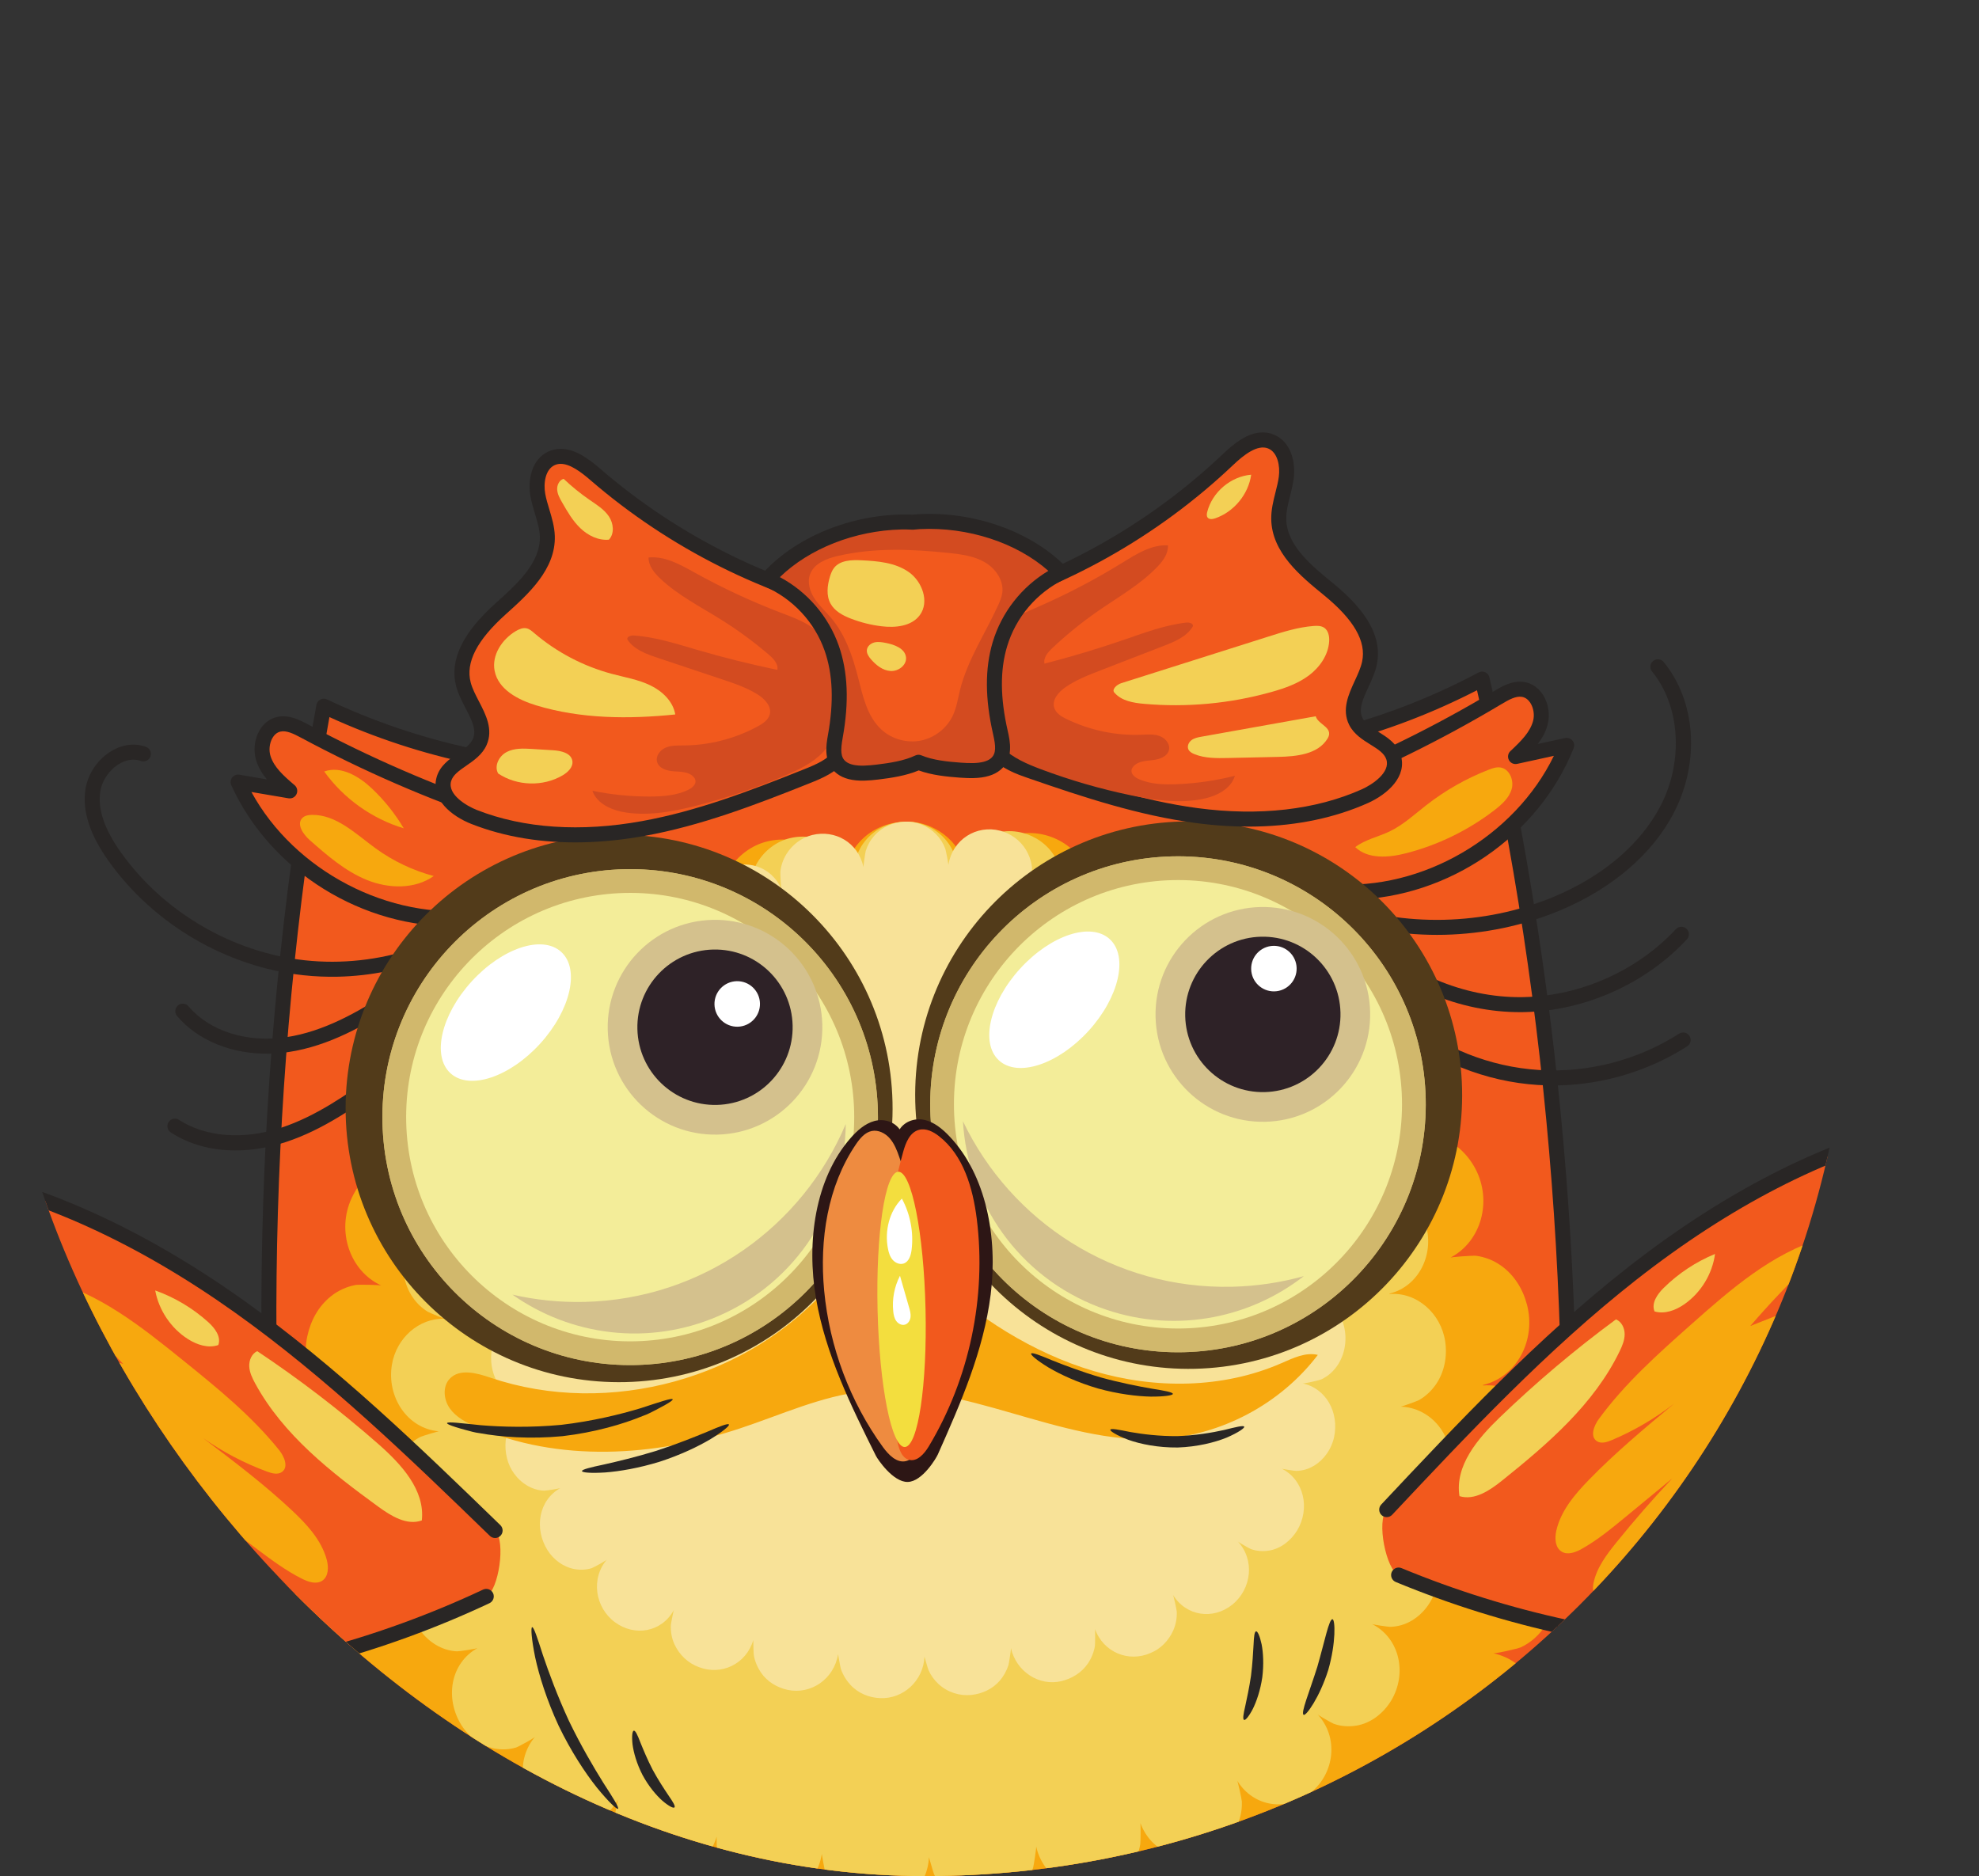 <svg width="77" height="73" viewBox="0 0 77 73" fill="none" xmlns="http://www.w3.org/2000/svg">
<rect x="0" y="0" width="77" height="73" fill="#333333" stroke="none"/>
<g clip-path="url(#clip0_5605_48586)">
<path d="M57.666 26.424C52.292 29.29 46.241 30.144 40.462 28.854C38.813 28.486 37.172 27.946 35.501 27.94C35.386 27.939 35.271 27.943 35.156 27.948C35.04 27.948 34.925 27.95 34.81 27.956C33.141 28.04 31.527 28.657 29.897 29.102C24.185 30.661 18.101 30.09 12.599 27.479C10.233 40.262 9.816 53.641 11.378 66.674C12.079 72.524 13.284 78.579 16.425 83.004C18.773 86.314 22.049 88.436 25.459 89.485C28.869 90.534 32.422 90.569 35.907 90.189C36.139 90.164 36.374 90.134 36.61 90.097C36.848 90.123 37.084 90.142 37.316 90.156C40.816 90.373 44.363 90.172 47.721 88.964C51.078 87.757 54.251 85.483 56.442 82.067C59.371 77.5 60.292 71.396 60.719 65.519C61.669 52.428 60.627 39.083 57.666 26.424Z" fill="#F2591D"/>
<path d="M36.604 89.805C36.617 89.805 36.63 89.805 36.642 89.807C36.876 89.832 37.107 89.851 37.336 89.865C38.433 89.933 39.442 89.954 40.422 89.931C43.119 89.868 45.474 89.462 47.623 88.689C50.129 87.788 53.65 85.88 56.197 81.91C59.236 77.173 60.055 70.651 60.429 65.498C61.361 52.65 60.337 39.297 57.468 26.857C53.994 28.646 50.16 29.636 46.355 29.725C44.355 29.772 42.351 29.575 40.4 29.14C39.997 29.049 39.594 28.949 39.192 28.849C37.982 28.548 36.731 28.236 35.501 28.232C35.391 28.231 35.281 28.235 35.171 28.24C35.032 28.241 34.935 28.242 34.826 28.248C33.597 28.31 32.362 28.679 31.167 29.037C30.77 29.156 30.373 29.274 29.975 29.384C28.047 29.91 26.054 30.2 24.053 30.247C20.248 30.336 16.372 29.526 12.818 27.902C10.534 40.463 10.136 53.849 11.668 66.639C12.283 71.769 13.407 78.246 16.663 82.835C19.393 86.682 23 88.423 25.545 89.206C27.728 89.877 30.1 90.173 32.796 90.11C33.776 90.087 34.784 90.018 35.877 89.899C36.103 89.874 36.334 89.845 36.566 89.808C36.578 89.806 36.591 89.805 36.604 89.805ZM40.436 90.515C40.436 90.515 40.436 90.515 40.436 90.515C39.439 90.539 38.413 90.517 37.3 90.448C37.075 90.434 36.847 90.415 36.618 90.391C36.39 90.426 36.163 90.455 35.94 90.48C34.83 90.6 33.806 90.671 32.81 90.694C30.05 90.758 27.617 90.455 25.374 89.764C21.6 88.603 18.423 86.324 16.188 83.173C12.855 78.476 11.712 71.907 11.089 66.708C9.535 53.735 9.957 40.151 12.313 27.425C12.329 27.336 12.386 27.259 12.467 27.218C12.548 27.177 12.643 27.175 12.724 27.215C16.289 28.906 20.202 29.753 24.04 29.663C25.993 29.617 27.938 29.334 29.821 28.82C30.215 28.712 30.607 28.595 31 28.477C32.228 28.11 33.498 27.73 34.797 27.664C34.917 27.658 35.037 27.656 35.157 27.656C35.249 27.651 35.382 27.647 35.502 27.648C36.804 27.653 38.089 27.973 39.333 28.282C39.731 28.381 40.129 28.48 40.527 28.569C42.432 28.994 44.388 29.187 46.341 29.141C50.179 29.051 54.048 28.022 57.529 26.166C57.609 26.123 57.704 26.12 57.787 26.157C57.87 26.195 57.93 26.269 57.95 26.357C60.899 38.958 61.957 52.508 61.01 65.54C60.632 70.762 59.798 77.378 56.688 82.225C54.602 85.477 51.536 87.902 47.82 89.239C45.612 90.033 43.196 90.451 40.436 90.515Z" fill="#292625"/>
<path d="M56.202 36.373C54.67 36.408 53.132 36.167 51.692 35.646C51.54 35.591 51.462 35.423 51.517 35.272C51.571 35.12 51.738 35.042 51.89 35.097C54.631 36.089 57.748 36.017 60.441 34.9C62.375 34.097 63.863 32.825 64.63 31.316C65.51 29.586 65.366 27.454 64.28 26.13C64.177 26.006 64.195 25.821 64.32 25.719C64.445 25.616 64.628 25.635 64.731 25.759C65.979 27.281 66.147 29.62 65.15 31.581C64.321 33.214 62.727 34.584 60.664 35.439C59.253 36.025 57.73 36.337 56.202 36.373Z" fill="#292625"/>
<path d="M13.163 38.004C12.71 38.014 12.256 37.996 11.806 37.947C8.809 37.622 5.975 35.961 4.226 33.503C3.493 32.474 3.198 31.562 3.324 30.717C3.413 30.115 3.801 29.542 4.336 29.222C4.771 28.963 5.247 28.904 5.678 29.059C5.83 29.114 5.908 29.281 5.854 29.433C5.8 29.585 5.632 29.664 5.481 29.609C5.217 29.515 4.917 29.555 4.636 29.724C4.253 29.953 3.965 30.376 3.901 30.803C3.799 31.491 4.061 32.264 4.702 33.164C6.356 35.488 9.035 37.059 11.868 37.366C14.703 37.672 17.655 36.714 19.768 34.799C19.887 34.691 20.071 34.7 20.18 34.819C20.288 34.938 20.279 35.123 20.16 35.232C18.261 36.952 15.722 37.944 13.163 38.004Z" fill="#292625"/>
<path d="M10.508 40.998C9.053 41.032 7.71 40.5 6.89 39.535C6.785 39.412 6.8 39.227 6.923 39.123C7.046 39.018 7.23 39.034 7.334 39.156C8.157 40.126 9.615 40.585 11.137 40.358C12.612 40.138 13.956 39.36 15.076 38.629C15.211 38.541 15.392 38.579 15.48 38.714C15.568 38.849 15.53 39.03 15.395 39.118C14.222 39.884 12.809 40.699 11.224 40.936C10.983 40.972 10.745 40.992 10.508 40.998Z" fill="#292625"/>
<path d="M9.289 44.763C8.305 44.786 7.39 44.549 6.646 44.063C6.511 43.974 6.473 43.794 6.562 43.658C6.65 43.523 6.831 43.486 6.965 43.574C7.995 44.246 9.481 44.361 10.943 43.88C12.303 43.433 13.504 42.581 14.665 41.757C14.796 41.664 14.978 41.696 15.071 41.827C15.165 41.959 15.133 42.141 15.002 42.234C13.806 43.083 12.569 43.96 11.125 44.436C10.503 44.64 9.883 44.749 9.289 44.763Z" fill="#292625"/>
<path d="M59.33 39.381C59.282 39.382 59.233 39.383 59.184 39.383C56.783 39.398 54.359 38.367 52.701 36.627C52.59 36.51 52.594 36.325 52.711 36.214C52.827 36.103 53.012 36.107 53.123 36.224C54.672 37.85 56.937 38.813 59.181 38.8C59.227 38.799 59.272 38.798 59.317 38.797C61.516 38.746 63.709 37.764 65.207 36.153C65.317 36.035 65.502 36.028 65.62 36.138C65.738 36.248 65.744 36.433 65.635 36.551C64.031 38.275 61.684 39.326 59.33 39.381Z" fill="#292625"/>
<path d="M60.658 42.233C60.386 42.239 60.114 42.234 59.842 42.217C57.812 42.089 55.834 41.3 54.273 39.995C54.149 39.892 54.132 39.708 54.235 39.584C54.339 39.46 54.523 39.444 54.646 39.547C56.113 40.773 57.972 41.514 59.879 41.634C61.786 41.753 63.723 41.252 65.332 40.22C65.468 40.134 65.648 40.172 65.735 40.308C65.822 40.444 65.782 40.625 65.647 40.712C64.164 41.663 62.418 42.191 60.658 42.233Z" fill="#292625"/>
<path d="M51.835 34.689C55.658 34.984 59.537 32.566 60.959 29.002C60.295 29.147 59.632 29.292 58.968 29.437C59.37 29.063 59.789 28.659 59.933 28.129C60.076 27.598 59.809 26.918 59.267 26.827C58.919 26.768 58.583 26.96 58.28 27.142C53.617 29.932 48.488 31.942 43.171 33.063L51.835 34.689Z" fill="#F2591D"/>
<path d="M52.686 35.004C52.395 35.011 52.103 35.003 51.812 34.981C51.651 34.969 51.531 34.828 51.543 34.667C51.555 34.507 51.694 34.386 51.856 34.399C55.336 34.665 58.934 32.55 60.459 29.41L59.03 29.723C58.9 29.75 58.77 29.69 58.709 29.573C58.648 29.457 58.672 29.314 58.769 29.224C59.197 28.824 59.533 28.484 59.65 28.053C59.712 27.823 59.67 27.548 59.544 27.35C59.484 27.258 59.38 27.142 59.218 27.115C58.984 27.076 58.722 27.217 58.429 27.392C53.716 30.213 48.603 32.217 43.23 33.348C43.072 33.382 42.918 33.281 42.885 33.123C42.852 32.965 42.953 32.81 43.11 32.777C48.419 31.658 53.472 29.678 58.129 26.891C58.433 26.71 58.847 26.462 59.315 26.539C59.606 26.588 59.861 26.764 60.035 27.035C60.25 27.37 60.318 27.818 60.213 28.206C60.138 28.485 59.999 28.731 59.833 28.949L60.896 28.717C61.001 28.694 61.111 28.731 61.181 28.814C61.251 28.896 61.269 29.01 61.229 29.111C59.858 32.546 56.356 34.918 52.686 35.004Z" fill="#292625"/>
<path d="M18.645 35.687C14.839 36.16 10.852 33.926 9.265 30.433C9.934 30.547 10.604 30.66 11.274 30.774C10.855 30.419 10.417 30.036 10.249 29.512C10.081 28.989 10.316 28.297 10.853 28.181C11.198 28.106 11.542 28.282 11.854 28.449C16.642 31.018 21.86 32.786 27.223 33.656L18.645 35.687Z" fill="#F2591D"/>
<path d="M17.808 36.041C14.137 36.127 10.529 33.921 8.999 30.553C8.954 30.455 8.967 30.34 9.033 30.254C9.099 30.169 9.207 30.127 9.313 30.144L10.386 30.327C10.21 30.116 10.06 29.878 9.971 29.602C9.849 29.22 9.896 28.769 10.095 28.424C10.255 28.145 10.502 27.958 10.791 27.895C11.253 27.796 11.679 28.024 11.991 28.191C16.774 30.757 21.914 32.499 27.27 33.368C27.429 33.394 27.537 33.544 27.511 33.703C27.485 33.862 27.335 33.973 27.176 33.945C21.757 33.065 16.555 31.302 11.716 28.706C11.415 28.545 11.147 28.415 10.914 28.466C10.754 28.501 10.655 28.621 10.6 28.716C10.483 28.92 10.454 29.197 10.527 29.423C10.664 29.849 11.016 30.173 11.462 30.551C11.563 30.637 11.594 30.778 11.538 30.898C11.483 31.017 11.357 31.084 11.225 31.062L9.782 30.817C11.452 33.881 15.144 35.828 18.609 35.397C18.771 35.376 18.915 35.491 18.934 35.651C18.954 35.811 18.841 35.957 18.681 35.977C18.391 36.013 18.099 36.034 17.808 36.041Z" fill="#292625"/>
<path d="M60.371 60.696C60.006 59.779 59.168 59.168 58.224 59.142C58.224 59.157 58.984 58.888 59.072 58.839C59.392 58.657 59.667 58.397 59.877 58.084C60.258 57.52 60.392 56.809 60.294 56.128C60.105 54.813 58.976 53.812 57.707 53.909C57.706 53.903 57.705 53.897 57.704 53.89C59.037 53.57 59.772 52.127 59.411 50.759C59.248 50.143 58.91 49.605 58.402 49.245C58.112 49.039 57.778 48.91 57.432 48.863C57.323 48.849 56.412 48.91 56.423 48.941C57.645 48.31 58.063 46.722 57.406 45.478C56.752 44.24 55.313 43.703 54.117 44.442C54.125 44.454 54.628 43.803 54.676 43.712C54.837 43.41 54.928 43.077 54.954 42.733C55.008 42.039 54.76 41.334 54.319 40.818C53.419 39.768 51.907 39.584 50.898 40.577C50.902 40.581 51.241 39.889 51.27 39.794C51.377 39.449 51.402 39.084 51.355 38.724C51.264 38.039 50.886 37.422 50.36 37.013C49.277 36.161 47.733 36.347 46.954 37.539C46.963 37.545 47.153 36.735 47.16 36.63C47.184 36.257 47.121 35.883 46.984 35.537C46.743 34.929 46.267 34.449 45.7 34.181C44.469 33.594 43 34.125 42.482 35.463C42.485 35.465 42.517 34.69 42.505 34.59C42.463 34.232 42.342 33.893 42.158 33.588C41.823 33.036 41.278 32.653 40.679 32.495C39.328 32.138 37.932 32.979 37.696 34.456C37.705 34.457 37.553 33.639 37.517 33.541C37.4 33.219 37.217 32.933 36.983 32.694C36.508 32.211 35.843 31.942 35.182 31.973C34.512 32.004 33.884 32.264 33.422 32.785C33.199 33.036 33.032 33.335 32.932 33.661C32.901 33.762 32.792 34.586 32.801 34.584C32.497 33.164 31.158 32.421 29.852 32.74C29.246 32.888 28.699 33.294 28.363 33.843C28.177 34.147 28.055 34.486 28.015 34.846C28.003 34.956 28.057 35.846 28.073 35.84C27.485 34.527 26.025 34.101 24.817 34.712C24.226 35.011 23.762 35.566 23.557 36.221C23.46 36.533 23.424 36.86 23.454 37.187C23.465 37.297 23.699 38.155 23.714 38.145C22.873 36.992 21.358 36.907 20.305 37.778C19.788 38.204 19.448 38.85 19.383 39.538C19.351 39.864 19.382 40.193 19.48 40.506C19.512 40.611 19.919 41.398 19.931 41.385C18.872 40.444 17.375 40.709 16.526 41.802C15.673 42.898 15.839 44.546 16.927 45.394C16.93 45.388 16.222 45.16 16.128 45.146C15.78 45.097 15.421 45.132 15.09 45.255C14.456 45.492 13.978 45.988 13.683 46.617C13.086 47.891 13.601 49.461 14.847 50.025C14.857 49.994 13.943 49.979 13.835 49.999C13.491 50.064 13.164 50.21 12.885 50.431C12.397 50.818 12.089 51.373 11.956 51.997C11.802 52.715 11.937 53.493 12.357 54.089C12.54 54.35 12.773 54.571 13.039 54.735C13.121 54.785 13.821 55.065 13.822 55.057C12.626 55.023 11.58 55.958 11.374 57.191C11.123 58.689 12.091 60.168 13.564 60.287C13.564 60.271 12.794 60.5 12.705 60.545C12.409 60.694 12.142 60.907 11.928 61.169C11.5 61.694 11.312 62.393 11.362 63.077C11.41 63.738 11.667 64.354 12.125 64.816C12.362 65.055 12.652 65.234 12.963 65.345C13.064 65.381 13.975 65.516 13.968 65.478C12.6 65.817 11.921 67.26 12.272 68.651C12.433 69.291 12.855 69.865 13.397 70.194C13.706 70.382 14.047 70.493 14.404 70.507C14.502 70.51 15.393 70.379 15.375 70.339C14.077 71.047 13.825 72.697 14.605 73.937C14.95 74.485 15.52 74.903 16.136 75.02C16.472 75.084 16.817 75.073 17.145 74.972C17.242 74.942 18.095 74.484 18.053 74.439C17.077 75.543 17.336 77.235 18.487 78.084C19.625 78.924 21.179 78.672 21.889 77.37C21.871 77.361 21.713 78.156 21.709 78.25C21.691 78.624 21.757 79.005 21.91 79.343C22.194 79.971 22.711 80.453 23.335 80.676C24.616 81.163 26.041 80.505 26.456 79.115C26.448 79.113 26.47 79.897 26.487 79.994C26.553 80.353 26.698 80.689 26.9 80.986C27.26 81.514 27.822 81.846 28.419 81.978C29.765 82.276 31.114 81.363 31.339 79.921C31.338 79.921 31.47 80.68 31.503 80.775C31.619 81.116 31.807 81.425 32.045 81.686C32.492 82.176 33.122 82.432 33.76 82.457C35.075 82.52 36.252 81.474 36.316 80.069C36.321 80.069 36.51 80.76 36.549 80.847C36.687 81.153 36.886 81.428 37.13 81.65C37.652 82.126 38.341 82.345 39.024 82.273C39.632 82.209 40.222 81.943 40.639 81.466C40.868 81.204 41.046 80.892 41.154 80.555C41.188 80.449 41.311 79.575 41.298 79.578C41.601 80.93 42.92 81.788 44.208 81.477C44.804 81.333 45.366 80.996 45.726 80.466C45.927 80.171 46.067 79.828 46.13 79.471C46.149 79.363 46.153 78.466 46.133 78.473C46.627 79.83 48.078 80.41 49.329 79.861C49.913 79.627 50.391 79.142 50.65 78.545C50.795 78.209 50.864 77.847 50.847 77.477C50.843 77.373 50.65 76.485 50.624 76.501C51.385 77.753 52.95 77.957 54.046 77.071C55.156 76.175 55.365 74.497 54.352 73.419C54.332 73.442 55.031 73.839 55.114 73.869C55.452 73.993 55.813 74.015 56.165 73.957C56.835 73.848 57.416 73.391 57.781 72.8C58.536 71.543 58.189 69.884 56.88 69.231C56.87 69.255 57.639 69.371 57.728 69.369C58.09 69.363 58.441 69.258 58.755 69.069C59.334 68.72 59.763 68.107 59.91 67.419C60.209 66.013 59.452 64.598 58.072 64.324C58.066 64.378 59.067 64.148 59.173 64.098C59.569 63.913 59.9 63.612 60.141 63.234C60.61 62.499 60.694 61.514 60.371 60.696C60.5 61.023 60.24 60.368 60.371 60.696Z" fill="#F7A80E"/>
<path d="M56.296 56.035C55.991 55.267 55.289 54.755 54.498 54.733C54.498 54.746 55.135 54.521 55.208 54.48C55.476 54.328 55.706 54.109 55.883 53.848C56.202 53.374 56.314 52.779 56.232 52.209C56.074 51.107 55.128 50.268 54.064 50.35C54.064 50.344 54.063 50.339 54.062 50.334C55.178 50.065 55.794 48.857 55.492 47.711C55.356 47.194 55.072 46.744 54.647 46.442C54.404 46.27 54.124 46.161 53.834 46.122C53.743 46.11 52.98 46.162 52.989 46.188C54.012 45.659 54.363 44.328 53.813 43.286C53.265 42.249 52.059 41.799 51.057 42.419C51.064 42.428 51.485 41.883 51.526 41.807C51.66 41.554 51.736 41.275 51.758 40.987C51.803 40.405 51.596 39.815 51.226 39.383C50.472 38.502 49.205 38.349 48.361 39.181C48.364 39.184 48.648 38.605 48.673 38.525C48.761 38.235 48.782 37.93 48.743 37.629C48.667 37.054 48.35 36.537 47.91 36.195C47.003 35.481 45.708 35.637 45.056 36.636C45.064 36.64 45.223 35.962 45.229 35.874C45.249 35.561 45.196 35.248 45.082 34.958C44.88 34.449 44.481 34.046 44.006 33.823C42.974 33.33 41.743 33.776 41.31 34.897C41.313 34.897 41.339 34.248 41.329 34.165C41.294 33.865 41.193 33.581 41.038 33.326C40.758 32.863 40.301 32.542 39.799 32.409C38.667 32.111 37.498 32.816 37.3 34.053C37.308 34.054 37.181 33.368 37.15 33.286C37.052 33.017 36.899 32.776 36.703 32.576C36.306 32.171 35.748 31.946 35.194 31.972C34.633 31.998 34.106 32.217 33.719 32.653C33.533 32.863 33.393 33.114 33.309 33.387C33.283 33.471 33.191 34.161 33.199 34.16C32.945 32.97 31.823 32.348 30.729 32.615C30.221 32.739 29.763 33.079 29.481 33.539C29.325 33.794 29.224 34.078 29.19 34.379C29.18 34.472 29.225 35.217 29.238 35.212C28.746 34.112 27.523 33.755 26.51 34.267C26.015 34.518 25.627 34.983 25.455 35.532C25.374 35.793 25.344 36.066 25.369 36.34C25.378 36.432 25.575 37.152 25.587 37.144C24.882 36.178 23.613 36.106 22.73 36.835C22.298 37.192 22.013 37.734 21.958 38.31C21.932 38.584 21.958 38.859 22.039 39.121C22.067 39.209 22.407 39.868 22.418 39.857C21.531 39.069 20.276 39.291 19.565 40.206C18.851 41.125 18.989 42.506 19.901 43.216C19.904 43.212 19.31 43.02 19.232 43.008C18.94 42.967 18.64 42.996 18.362 43.099C17.83 43.298 17.431 43.714 17.183 44.241C16.683 45.308 17.114 46.623 18.158 47.096C18.166 47.07 17.4 47.057 17.31 47.074C17.022 47.128 16.748 47.251 16.515 47.436C16.105 47.76 15.848 48.225 15.736 48.748C15.607 49.35 15.72 50.001 16.072 50.5C16.225 50.719 16.421 50.904 16.644 51.041C16.712 51.083 17.299 51.318 17.299 51.311C16.297 51.283 15.421 52.066 15.249 53.099C15.039 54.354 15.849 55.593 17.083 55.693C17.083 55.679 16.439 55.872 16.364 55.909C16.116 56.033 15.893 56.213 15.713 56.432C15.355 56.871 15.197 57.457 15.239 58.03C15.279 58.584 15.494 59.1 15.878 59.487C16.077 59.688 16.319 59.838 16.58 59.93C16.664 59.96 17.427 60.073 17.422 60.042C16.276 60.326 15.707 61.535 16.001 62.7C16.136 63.236 16.49 63.717 16.944 63.992C17.202 64.15 17.488 64.243 17.787 64.254C17.87 64.257 18.615 64.147 18.601 64.114C17.513 64.707 17.302 66.089 17.955 67.129C18.245 67.588 18.722 67.937 19.238 68.036C19.52 68.089 19.809 68.08 20.083 67.995C20.165 67.97 20.879 67.586 20.844 67.549C20.026 68.474 20.243 69.891 21.207 70.603C22.161 71.306 23.463 71.095 24.058 70.004C24.043 69.996 23.91 70.663 23.906 70.742C23.892 71.055 23.947 71.374 24.075 71.657C24.313 72.184 24.747 72.587 25.269 72.774C26.342 73.182 27.536 72.631 27.884 71.466C27.877 71.464 27.895 72.122 27.91 72.203C27.966 72.503 28.086 72.785 28.256 73.034C28.558 73.476 29.028 73.754 29.528 73.864C30.656 74.115 31.786 73.349 31.975 72.141C31.974 72.141 32.084 72.777 32.112 72.857C32.209 73.142 32.366 73.401 32.566 73.62C32.94 74.031 33.468 74.245 34.003 74.266C35.104 74.318 36.091 73.442 36.144 72.265C36.148 72.265 36.307 72.844 36.339 72.917C36.455 73.174 36.622 73.404 36.826 73.59C37.263 73.989 37.841 74.172 38.413 74.112C38.922 74.058 39.416 73.835 39.766 73.435C39.958 73.216 40.107 72.954 40.197 72.673C40.226 72.584 40.329 71.852 40.318 71.854C40.572 72.987 41.677 73.705 42.756 73.445C43.255 73.324 43.726 73.042 44.028 72.598C44.196 72.351 44.313 72.064 44.366 71.764C44.382 71.674 44.385 70.923 44.368 70.928C44.782 72.065 45.998 72.551 47.046 72.091C47.535 71.895 47.935 71.489 48.152 70.989C48.275 70.707 48.331 70.404 48.318 70.094C48.314 70.007 48.153 69.263 48.131 69.276C48.769 70.326 50.08 70.496 50.998 69.754C51.927 69.003 52.103 67.597 51.254 66.694C51.237 66.714 51.823 67.046 51.892 67.072C52.175 67.175 52.478 67.193 52.773 67.145C53.334 67.054 53.821 66.671 54.126 66.176C54.759 65.123 54.468 63.733 53.372 63.186C53.364 63.206 54.008 63.303 54.082 63.301C54.386 63.296 54.68 63.209 54.943 63.05C55.428 62.758 55.787 62.244 55.91 61.667C56.16 60.489 55.526 59.304 54.371 59.075C54.365 59.12 55.204 58.927 55.293 58.886C55.624 58.73 55.902 58.478 56.104 58.162C56.497 57.546 56.567 56.721 56.296 56.035C56.404 56.309 56.187 55.761 56.296 56.035Z" fill="#F3D055"/>
<path d="M52.219 51.374C51.973 50.756 51.407 50.343 50.769 50.325C50.77 50.335 51.283 50.154 51.342 50.12C51.558 49.998 51.744 49.821 51.886 49.611C52.143 49.229 52.234 48.749 52.168 48.289C52.04 47.401 51.278 46.725 50.42 46.79C50.419 46.786 50.419 46.782 50.418 46.777C51.318 46.561 51.815 45.586 51.571 44.662C51.462 44.246 51.233 43.883 50.89 43.639C50.694 43.5 50.468 43.413 50.234 43.382C50.161 43.372 49.545 43.413 49.553 43.434C50.378 43.008 50.661 41.935 50.217 41.095C49.775 40.258 48.803 39.896 47.995 40.395C48 40.403 48.34 39.964 48.373 39.902C48.481 39.698 48.542 39.473 48.56 39.241C48.597 38.772 48.429 38.295 48.131 37.947C47.524 37.237 46.502 37.113 45.821 37.785C45.823 37.787 46.053 37.32 46.072 37.256C46.144 37.022 46.161 36.776 46.129 36.533C46.068 36.069 45.812 35.653 45.457 35.377C44.726 34.801 43.682 34.926 43.156 35.732C43.163 35.736 43.291 35.189 43.295 35.118C43.312 34.866 43.269 34.613 43.177 34.379C43.014 33.969 42.692 33.644 42.309 33.464C41.477 33.067 40.485 33.426 40.136 34.33C40.138 34.331 40.159 33.807 40.151 33.74C40.123 33.498 40.041 33.269 39.916 33.063C39.691 32.69 39.322 32.431 38.917 32.324C38.005 32.084 37.062 32.652 36.902 33.65C36.908 33.65 36.806 33.098 36.782 33.031C36.702 32.814 36.579 32.62 36.42 32.459C36.1 32.132 35.65 31.951 35.204 31.971C34.752 31.993 34.327 32.169 34.015 32.521C33.865 32.69 33.752 32.892 33.684 33.113C33.663 33.181 33.589 33.737 33.596 33.736C33.39 32.776 32.486 32.275 31.604 32.49C31.194 32.59 30.825 32.864 30.597 33.235C30.472 33.44 30.39 33.67 30.363 33.913C30.354 33.987 30.391 34.588 30.402 34.584C30.005 33.697 29.018 33.41 28.202 33.822C27.803 34.024 27.489 34.399 27.351 34.842C27.286 35.052 27.261 35.273 27.282 35.494C27.289 35.568 27.447 36.148 27.457 36.141C26.889 35.363 25.866 35.305 25.154 35.893C24.805 36.181 24.576 36.618 24.531 37.082C24.51 37.303 24.531 37.525 24.597 37.736C24.619 37.807 24.893 38.339 24.902 38.33C24.187 37.695 23.175 37.873 22.602 38.611C22.026 39.352 22.137 40.465 22.872 41.038C22.875 41.034 22.396 40.88 22.333 40.871C22.098 40.837 21.855 40.861 21.632 40.944C21.203 41.104 20.881 41.439 20.681 41.864C20.277 42.725 20.625 43.785 21.468 44.166C21.474 44.146 20.856 44.136 20.783 44.149C20.551 44.192 20.33 44.292 20.142 44.441C19.812 44.702 19.604 45.078 19.514 45.498C19.41 45.984 19.502 46.509 19.785 46.911C19.909 47.088 20.066 47.237 20.246 47.348C20.301 47.382 20.774 47.571 20.775 47.565C19.967 47.543 19.261 48.174 19.121 49.007C18.952 50.019 19.606 51.018 20.601 51.099C20.6 51.088 20.081 51.243 20.021 51.273C19.821 51.373 19.64 51.518 19.496 51.695C19.207 52.049 19.08 52.521 19.113 52.983C19.146 53.43 19.319 53.846 19.629 54.158C19.789 54.32 19.985 54.441 20.195 54.515C20.263 54.539 20.878 54.631 20.874 54.605C19.949 54.834 19.49 55.809 19.728 56.749C19.837 57.181 20.122 57.569 20.488 57.791C20.697 57.917 20.927 57.993 21.168 58.002C21.235 58.005 21.836 57.916 21.824 57.889C20.947 58.367 20.777 59.481 21.304 60.32C21.537 60.69 21.922 60.972 22.338 61.051C22.565 61.094 22.798 61.087 23.02 61.019C23.086 60.998 23.661 60.689 23.633 60.659C22.974 61.405 23.149 62.547 23.926 63.121C24.695 63.688 25.744 63.518 26.224 62.639C26.212 62.632 26.105 63.169 26.102 63.233C26.091 63.486 26.135 63.743 26.238 63.971C26.431 64.396 26.78 64.721 27.201 64.871C28.066 65.201 29.029 64.756 29.31 63.817C29.304 63.816 29.319 64.346 29.331 64.411C29.375 64.653 29.473 64.881 29.609 65.081C29.853 65.438 30.232 65.662 30.635 65.751C31.544 65.953 32.456 65.335 32.608 64.362C32.607 64.362 32.697 64.874 32.718 64.939C32.797 65.169 32.924 65.378 33.085 65.554C33.387 65.885 33.812 66.058 34.243 66.075C35.131 66.117 35.927 65.411 35.97 64.462C35.973 64.462 36.101 64.928 36.127 64.987C36.221 65.194 36.355 65.379 36.52 65.53C36.872 65.851 37.338 65.999 37.799 65.95C38.21 65.907 38.608 65.727 38.891 65.405C39.045 65.229 39.165 65.017 39.238 64.79C39.261 64.719 39.344 64.128 39.335 64.13C39.54 65.044 40.432 65.623 41.301 65.413C41.704 65.316 42.084 65.087 42.327 64.73C42.462 64.531 42.557 64.299 42.6 64.058C42.612 63.985 42.615 63.379 42.602 63.383C42.935 64.3 43.915 64.692 44.761 64.321C45.155 64.163 45.478 63.835 45.653 63.432C45.751 63.205 45.797 62.961 45.786 62.711C45.783 62.641 45.653 62.041 45.635 62.051C46.15 62.897 47.207 63.035 47.947 62.437C48.697 61.831 48.838 60.697 48.154 59.969C48.14 59.985 48.612 60.253 48.669 60.274C48.897 60.357 49.141 60.372 49.379 60.333C49.831 60.259 50.223 59.95 50.47 59.551C50.98 58.702 50.745 57.582 49.861 57.14C49.855 57.156 50.374 57.234 50.434 57.233C50.679 57.23 50.916 57.159 51.128 57.031C51.519 56.795 51.809 56.381 51.908 55.916C52.11 54.966 51.599 54.011 50.667 53.826C50.663 53.862 51.339 53.706 51.41 53.673C51.678 53.548 51.901 53.345 52.064 53.09C52.381 52.593 52.438 51.928 52.219 51.374C52.307 51.596 52.131 51.153 52.219 51.374Z" fill="#F8E298"/>
<path d="M33.641 54.134C37.512 53.705 41.217 56.209 45.107 55.995C47.505 55.863 49.821 54.633 51.275 52.72C50.794 52.605 50.309 52.846 49.856 53.043C47.578 54.038 44.94 54.055 42.557 53.349C40.172 52.644 38.029 51.255 36.204 49.566C35.668 49.071 35.072 48.513 34.343 48.526C33.491 48.541 32.881 49.312 32.328 49.96C29.168 53.656 23.687 55.165 19.083 53.606C18.553 53.426 17.885 53.239 17.499 53.646C17.211 53.95 17.26 54.464 17.503 54.804C17.746 55.145 18.135 55.348 18.518 55.515C21.73 56.922 25.472 56.68 28.8 55.577C30.402 55.046 31.963 54.319 33.641 54.134Z" fill="#F7A80E"/>
<path d="M56.887 42.363C57.025 48.244 52.373 53.122 46.498 53.26C40.623 53.397 35.748 48.742 35.611 42.861C35.473 36.981 40.125 32.102 46 31.965C51.875 31.827 56.749 36.483 56.887 42.363Z" fill="#523B1A"/>
<path d="M55.472 42.743C55.596 48.07 51.383 52.49 46.06 52.615C40.737 52.739 36.321 48.522 36.196 43.194C36.072 37.867 40.286 33.447 45.608 33.322C50.931 33.198 55.347 37.416 55.472 42.743Z" fill="#D1B86C"/>
<path d="M55.472 42.743C55.596 48.07 51.383 52.49 46.06 52.615C40.737 52.739 36.321 48.522 36.196 43.194C36.072 37.867 40.286 33.447 45.608 33.322C50.931 33.198 55.347 37.416 55.472 42.743Z" fill="#D1B86C"/>
<path d="M54.548 42.764C54.66 47.581 50.85 51.578 46.037 51.691C41.224 51.803 37.231 47.989 37.119 43.172C37.006 38.355 40.816 34.359 45.629 34.246C50.442 34.134 54.435 37.947 54.548 42.764Z" fill="#F3ED99"/>
<path d="M53.31 39.374C53.364 41.681 51.538 43.595 49.233 43.649C46.927 43.703 45.015 41.877 44.961 39.569C44.907 37.262 46.732 35.347 49.037 35.293C51.343 35.239 53.256 37.066 53.31 39.374Z" fill="#D4C18D"/>
<path d="M52.156 39.401C52.195 41.07 50.874 42.455 49.206 42.494C47.538 42.533 46.154 41.212 46.115 39.542C46.076 37.873 47.397 36.487 49.065 36.448C50.733 36.409 52.117 37.731 52.156 39.401Z" fill="#2E2227"/>
<path d="M50.45 37.668C50.462 38.157 50.075 38.563 49.586 38.575C49.098 38.586 48.692 38.199 48.681 37.71C48.669 37.22 49.056 36.815 49.545 36.803C50.034 36.792 50.439 37.179 50.45 37.668Z" fill="white"/>
<path d="M43.177 36.541C43.91 37.212 43.541 38.812 42.351 40.116C41.161 41.419 39.602 41.932 38.868 41.261C38.134 40.59 38.504 38.99 39.694 37.687C40.884 36.383 42.443 35.87 43.177 36.541Z" fill="white"/>
<path d="M47.945 50.068C43.349 50.175 39.33 47.526 37.467 43.628C37.646 46.777 39.635 49.679 42.773 50.864C45.554 51.914 48.546 51.356 50.731 49.654C49.843 49.902 48.909 50.045 47.945 50.068Z" fill="#D4C18D"/>
<path d="M13.45 43.38C13.588 49.26 18.462 53.916 24.337 53.778C30.212 53.641 34.864 48.762 34.726 42.882C34.589 37.001 29.714 32.346 23.839 32.483C17.964 32.621 13.312 37.499 13.45 43.38Z" fill="#523B1A"/>
<path d="M14.881 43.693C15.006 49.02 19.422 53.239 24.745 53.114C30.068 52.989 34.282 48.569 34.157 43.242C34.032 37.915 29.616 33.697 24.293 33.821C18.971 33.946 14.757 38.366 14.881 43.693Z" fill="#D1B86C"/>
<path d="M14.881 43.693C15.006 49.02 19.422 53.239 24.745 53.114C30.068 52.989 34.282 48.569 34.157 43.242C34.032 37.915 29.616 33.697 24.293 33.821C18.971 33.946 14.757 38.366 14.881 43.693Z" fill="#D1B86C"/>
<path d="M15.805 43.672C15.918 48.488 19.911 52.302 24.723 52.19C29.536 52.077 33.346 48.081 33.234 43.264C33.121 38.446 29.128 34.633 24.315 34.745C19.502 34.858 15.692 38.854 15.805 43.672Z" fill="#F3ED99"/>
<path d="M23.646 40.068C23.7 42.375 25.613 44.202 27.918 44.148C30.224 44.094 32.049 42.18 31.995 39.872C31.941 37.565 30.028 35.738 27.723 35.792C25.417 35.846 23.592 37.76 23.646 40.068Z" fill="#D4C18D"/>
<path d="M24.8 40.041C24.839 41.711 26.223 43.032 27.891 42.993C29.559 42.954 30.879 41.569 30.84 39.9C30.801 38.23 29.417 36.908 27.749 36.947C26.081 36.986 24.761 38.371 24.8 40.041Z" fill="#2E2227"/>
<path d="M27.799 39.085C27.811 39.574 28.216 39.961 28.705 39.95C29.194 39.938 29.581 39.532 29.569 39.043C29.558 38.554 29.152 38.167 28.664 38.178C28.175 38.19 27.788 38.596 27.799 39.085Z" fill="white"/>
<path d="M21.837 37.04C22.57 37.711 22.201 39.311 21.011 40.615C19.821 41.919 18.262 42.431 17.528 41.761C16.794 41.09 17.164 39.489 18.354 38.186C19.544 36.882 21.103 36.369 21.837 37.04Z" fill="white"/>
<path d="M22.741 50.658C27.337 50.55 31.228 47.715 32.907 43.735C32.875 46.889 31.024 49.88 27.945 51.211C25.216 52.39 22.201 51.973 19.939 50.375C20.838 50.581 21.777 50.68 22.741 50.658Z" fill="#D4C18D"/>
<path d="M36.929 44.201C36.656 43.915 36.339 43.659 35.974 43.577C35.619 43.497 35.214 43.617 35.004 43.943C34.779 43.627 34.368 43.525 34.018 43.62C33.657 43.719 33.352 43.988 33.092 44.286C31.708 45.87 31.375 48.332 31.75 50.52C32.125 52.708 33.11 54.698 34.08 56.645C34.152 56.788 34.75 57.676 35.319 57.663C35.887 57.65 36.426 56.738 36.491 56.591C37.374 54.603 38.269 52.572 38.546 50.369C38.824 48.166 38.382 45.722 36.929 44.201Z" fill="#2D1615"/>
<path d="M33.916 44.008C33.652 44.063 33.46 44.295 33.304 44.524C32.2 46.148 31.88 48.24 32.067 50.219C32.274 52.413 33.075 54.544 34.353 56.306C34.575 56.611 34.894 56.938 35.252 56.852C35.663 56.752 35.773 56.209 35.801 55.772C36.032 52.16 36.177 48.43 34.991 45.024C34.901 44.765 34.8 44.503 34.623 44.298C34.446 44.094 34.176 43.955 33.916 44.008Z" fill="#EE8B40"/>
<path d="M35.758 43.962C35.398 44.057 35.238 44.468 35.139 44.827C34.125 48.506 34.053 52.441 34.93 56.155C34.991 56.417 35.096 56.72 35.353 56.798C35.677 56.896 35.962 56.572 36.136 56.282C37.717 53.649 38.386 50.479 38.005 47.431C37.854 46.228 37.489 44.954 36.533 44.208C36.312 44.035 36.03 43.89 35.758 43.962Z" fill="#F2591D"/>
<path d="M36.011 50.927C36.08 53.885 35.719 56.292 35.203 56.304C34.688 56.316 34.215 53.928 34.145 50.97C34.076 48.012 34.438 45.605 34.953 45.593C35.468 45.581 35.942 47.969 36.011 50.927Z" fill="#F3DE3E"/>
<path d="M35.16 49.164C35.366 49.095 35.443 48.846 35.469 48.63C35.553 47.949 35.418 47.242 35.091 46.638C34.599 47.136 34.416 47.895 34.548 48.582C34.578 48.739 34.626 48.899 34.731 49.02C34.835 49.141 35.008 49.215 35.16 49.164" fill="white"/>
<path d="M35.37 50.869C35.253 50.46 35.135 50.05 35.017 49.641C34.797 50.065 34.705 50.553 34.755 51.028C34.768 51.159 34.795 51.294 34.872 51.401C34.949 51.509 35.089 51.58 35.215 51.541C35.338 51.504 35.414 51.374 35.428 51.247C35.441 51.119 35.406 50.992 35.37 50.869" fill="white"/>
<path d="M52.756 28.074C52.397 27.357 53.117 26.588 53.285 25.803C53.525 24.674 52.588 23.658 51.693 22.928C50.798 22.199 49.774 21.354 49.755 20.199C49.746 19.652 49.974 19.131 50.047 18.588C50.119 18.047 49.963 17.394 49.459 17.183C48.868 16.936 48.251 17.434 47.787 17.875C44.813 20.7 41.111 22.75 37.141 23.771C37.527 25.225 37.913 26.679 38.3 28.133C38.403 28.52 38.512 28.919 38.764 29.231C39.096 29.641 39.62 29.833 40.118 30.006C42.222 30.735 44.35 31.44 46.556 31.734C48.762 32.027 51.073 31.888 53.105 30.98C53.736 30.698 54.434 30.114 54.218 29.456C54.005 28.807 53.062 28.685 52.756 28.074Z" fill="#F2591D"/>
<path d="M37.497 23.979L38.581 28.058C38.675 28.412 38.773 28.779 38.99 29.047C39.259 29.38 39.703 29.554 40.213 29.73C42.35 30.47 44.446 31.158 46.594 31.444C48.993 31.764 51.194 31.514 52.985 30.713C53.389 30.533 54.108 30.057 53.94 29.548C53.861 29.307 53.61 29.151 53.32 28.97C53.018 28.782 52.676 28.568 52.494 28.205C52.197 27.611 52.471 27.016 52.713 26.49C52.834 26.229 52.947 25.983 52.998 25.743C53.166 24.956 52.679 24.11 51.508 23.155C50.606 22.419 49.484 21.503 49.462 20.203C49.456 19.836 49.543 19.491 49.627 19.158C49.68 18.948 49.73 18.749 49.757 18.55C49.813 18.128 49.709 17.604 49.346 17.452C48.927 17.277 48.384 17.71 47.987 18.087C45.039 20.887 41.418 22.92 37.497 23.979ZM48.911 32.16C48.911 32.16 48.912 32.16 48.911 32.16C48.142 32.178 47.336 32.132 46.517 32.023C44.315 31.73 42.189 31.033 40.022 30.282C39.537 30.114 38.933 29.905 38.536 29.414C38.241 29.049 38.122 28.602 38.017 28.208L36.858 23.846C36.838 23.77 36.848 23.69 36.888 23.623C36.927 23.556 36.992 23.507 37.067 23.488C41.001 22.476 44.638 20.462 47.585 17.664C48.014 17.257 48.529 16.839 49.103 16.826C49.265 16.822 49.422 16.851 49.571 16.914C50.221 17.185 50.423 17.97 50.335 18.627C50.304 18.86 50.248 19.084 50.193 19.301C50.115 19.611 50.041 19.904 50.046 20.194C50.062 21.222 51.026 22.009 51.877 22.702C53.233 23.809 53.787 24.843 53.569 25.865C53.505 26.168 53.372 26.456 53.243 26.735C53.029 27.199 52.844 27.601 53.016 27.943C53.124 28.16 53.37 28.312 53.629 28.474C53.967 28.685 54.349 28.923 54.495 29.365C54.772 30.21 53.983 30.907 53.224 31.247C51.95 31.816 50.499 32.123 48.911 32.16Z" fill="#292625"/>
<path d="M45.025 22.061C44.363 22.747 43.519 23.225 42.733 23.768C42.101 24.206 41.502 24.691 40.944 25.217C40.771 25.38 40.588 25.592 40.641 25.822C41.684 25.554 42.715 25.244 43.732 24.895C44.529 24.62 45.327 24.319 46.165 24.224C46.281 24.211 46.453 24.268 46.41 24.375C46.176 24.771 45.713 24.964 45.281 25.131C44.459 25.449 43.637 25.768 42.815 26.086C42.343 26.269 41.865 26.455 41.451 26.743C41.183 26.929 40.921 27.233 41.019 27.541C41.085 27.753 41.297 27.881 41.498 27.978C42.4 28.417 43.413 28.629 44.417 28.589C44.656 28.58 44.903 28.558 45.126 28.642C45.349 28.726 45.539 28.956 45.482 29.185C45.42 29.441 45.113 29.547 44.849 29.576C44.585 29.606 44.287 29.617 44.108 29.811C44.066 29.855 44.033 29.91 44.026 29.97C44.006 30.134 44.171 30.257 44.324 30.322C44.782 30.518 45.298 30.534 45.797 30.514C46.556 30.482 47.312 30.372 48.048 30.186C47.893 30.712 47.308 30.991 46.763 31.095C45.847 31.269 44.902 31.133 43.99 30.943C42.807 30.697 41.644 30.359 40.513 29.936C39.968 29.731 39.416 29.497 39.002 29.09C38.366 28.464 38.157 27.519 38.182 26.631C38.204 25.814 38.426 24.957 39.024 24.392C39.416 24.023 39.929 23.814 40.423 23.598C41.546 23.105 42.634 22.535 43.676 21.891C44.22 21.555 44.802 21.185 45.442 21.22C45.462 21.541 45.25 21.829 45.025 22.061Z" fill="#D34B20"/>
<path d="M18.666 28.872C18.991 28.139 18.235 27.404 18.032 26.628C17.738 25.511 18.626 24.453 19.486 23.682C20.346 22.911 21.33 22.02 21.295 20.865C21.279 20.318 21.026 19.808 20.928 19.27C20.831 18.732 20.956 18.073 21.45 17.838C22.028 17.564 22.667 18.033 23.152 18.452C26.255 21.134 30.049 23.009 34.063 23.843C33.745 25.313 33.427 26.784 33.109 28.254C33.024 28.645 32.934 29.05 32.697 29.373C32.385 29.798 31.869 30.015 31.38 30.21C29.313 31.037 27.22 31.841 25.03 32.237C22.84 32.634 20.526 32.603 18.453 31.791C17.809 31.539 17.085 30.988 17.27 30.321C17.452 29.662 18.388 29.497 18.666 28.872Z" fill="#F2591D"/>
<path d="M21.801 18.049C21.721 18.051 21.646 18.068 21.574 18.102C21.219 18.271 21.139 18.799 21.215 19.218C21.251 19.416 21.31 19.612 21.373 19.819C21.472 20.149 21.575 20.489 21.587 20.856C21.626 22.155 20.547 23.123 19.681 23.9C18.556 24.908 18.109 25.777 18.314 26.555C18.376 26.792 18.501 27.033 18.633 27.288C18.9 27.801 19.202 28.384 18.932 28.991C18.767 29.362 18.436 29.591 18.143 29.793C17.861 29.988 17.619 30.155 17.551 30.4C17.407 30.916 18.148 31.358 18.559 31.519C20.386 32.235 22.595 32.382 24.978 31.95C27.11 31.564 29.171 30.779 31.271 29.939C31.773 29.739 32.208 29.546 32.461 29.2C32.665 28.922 32.746 28.551 32.824 28.193L33.715 24.067C29.75 23.193 26.037 21.332 22.961 18.673C22.619 18.378 22.179 18.04 21.801 18.049ZM22.696 32.774C21.108 32.811 19.645 32.572 18.347 32.063C17.572 31.759 16.75 31.101 16.988 30.243C17.113 29.795 17.484 29.539 17.812 29.312C18.063 29.138 18.301 28.975 18.399 28.753C18.554 28.403 18.351 28.011 18.115 27.557C17.974 27.285 17.828 27.003 17.749 26.703C17.484 25.692 17.988 24.634 19.292 23.465C20.109 22.732 21.035 21.902 21.004 20.874C20.995 20.584 20.907 20.295 20.814 19.989C20.75 19.775 20.683 19.553 20.641 19.322C20.522 18.67 20.688 17.876 21.324 17.575C21.47 17.506 21.626 17.469 21.788 17.465C22.362 17.451 22.896 17.845 23.343 18.231C26.418 20.889 30.145 22.73 34.122 23.557C34.198 23.573 34.265 23.618 34.307 23.684C34.35 23.749 34.364 23.829 34.348 23.904L33.394 28.316C33.307 28.715 33.21 29.167 32.932 29.546C32.559 30.054 31.965 30.291 31.488 30.482C29.359 31.333 27.267 32.129 25.082 32.525C24.269 32.672 23.466 32.756 22.696 32.774Z" fill="#292625"/>
<path d="M25.691 22.514C26.383 23.168 27.25 23.605 28.059 24.112C28.712 24.519 29.332 24.976 29.915 25.475C30.095 25.63 30.288 25.833 30.246 26.065C29.192 25.846 28.147 25.585 27.114 25.283C26.305 25.047 25.495 24.783 24.653 24.727C24.536 24.72 24.367 24.785 24.415 24.89C24.668 25.274 25.139 25.445 25.578 25.592C26.414 25.872 27.251 26.151 28.087 26.431C28.567 26.591 29.052 26.754 29.48 27.023C29.756 27.196 30.032 27.487 29.949 27.8C29.892 28.015 29.687 28.152 29.491 28.259C28.61 28.739 27.608 28.999 26.603 29.006C26.364 29.008 26.116 28.998 25.897 29.092C25.678 29.186 25.5 29.425 25.567 29.651C25.642 29.904 25.953 29.995 26.218 30.012C26.483 30.03 26.781 30.026 26.97 30.212C27.013 30.254 27.049 30.308 27.059 30.367C27.087 30.529 26.927 30.66 26.777 30.733C26.329 30.95 25.814 30.99 25.315 30.993C24.555 30.997 23.795 30.922 23.05 30.77C23.23 31.289 23.828 31.54 24.377 31.619C25.3 31.75 26.237 31.57 27.139 31.338C28.31 31.036 29.456 30.644 30.566 30.168C31.101 29.938 31.642 29.679 32.035 29.253C32.642 28.598 32.806 27.644 32.74 26.758C32.679 25.943 32.417 25.097 31.794 24.561C31.386 24.211 30.863 24.026 30.359 23.833C29.214 23.394 28.101 22.875 27.03 22.281C26.471 21.971 25.872 21.628 25.234 21.693C25.23 22.015 25.455 22.292 25.691 22.514Z" fill="#D34B20"/>
<path d="M41.281 22.277C40.002 20.956 37.873 20.191 35.773 20.297C35.69 20.301 35.605 20.308 35.52 20.318C35.435 20.312 35.349 20.309 35.266 20.309C33.162 20.302 31.073 21.166 29.856 22.545C31.12 23.09 31.976 24.122 32.362 25.227C32.749 26.333 32.706 27.512 32.502 28.653C32.425 29.08 32.356 29.581 32.746 29.874C33.099 30.139 33.654 30.099 34.135 30.042C34.68 29.978 35.278 29.881 35.738 29.66C36.209 29.86 36.81 29.928 37.358 29.966C37.841 30.001 38.398 30.015 38.737 29.734C39.114 29.423 39.021 28.925 38.925 28.503C38.666 27.372 38.569 26.197 38.903 25.074C39.238 23.952 40.045 22.881 41.281 22.277Z" fill="#D34B20"/>
<path d="M35.732 29.368C35.773 29.367 35.814 29.375 35.852 29.392C36.29 29.577 36.87 29.639 37.378 29.675C37.524 29.685 37.695 29.695 37.861 29.692C38.186 29.684 38.412 29.624 38.551 29.509C38.766 29.331 38.748 29.042 38.64 28.568C38.324 27.185 38.319 26.015 38.623 24.991C38.97 23.828 39.749 22.835 40.79 22.212C39.553 21.119 37.669 20.496 35.788 20.588C35.711 20.592 35.633 20.599 35.554 20.608C35.535 20.61 35.518 20.61 35.499 20.61C35.42 20.604 35.341 20.601 35.264 20.601C35.199 20.6 35.134 20.601 35.068 20.602C33.258 20.645 31.487 21.346 30.344 22.456C31.413 23.03 32.238 23.986 32.638 25.131C32.99 26.14 33.04 27.309 32.788 28.705C32.703 29.183 32.698 29.473 32.921 29.64C33.066 29.749 33.294 29.799 33.619 29.791C33.785 29.787 33.956 29.769 34.101 29.752C34.608 29.692 35.183 29.603 35.612 29.397C35.65 29.379 35.691 29.369 35.732 29.368ZM37.875 30.276C37.685 30.28 37.496 30.269 37.337 30.258C36.823 30.221 36.239 30.159 35.746 29.977C35.261 30.182 34.681 30.271 34.169 30.332C34.011 30.351 33.823 30.37 33.633 30.375C33.172 30.386 32.825 30.298 32.572 30.108C32.018 29.693 32.146 28.983 32.214 28.601C32.447 27.307 32.405 26.235 32.087 25.324C31.695 24.203 30.84 23.288 29.741 22.813C29.655 22.776 29.592 22.7 29.571 22.608C29.551 22.517 29.576 22.422 29.637 22.351C30.903 20.916 33.082 20.011 35.267 20.017C35.348 20.017 35.43 20.02 35.513 20.025C35.595 20.016 35.677 20.009 35.758 20.005C35.829 20.001 35.9 19.999 35.97 19.997C38.087 19.948 40.202 20.743 41.49 22.074C41.556 22.141 41.585 22.235 41.568 22.328C41.552 22.42 41.493 22.498 41.409 22.54C40.333 23.065 39.522 24.02 39.183 25.158C38.907 26.083 38.916 27.155 39.209 28.438C39.295 28.816 39.456 29.519 38.923 29.959C38.679 30.161 38.336 30.265 37.875 30.276Z" fill="#292625"/>
<path d="M34.293 28.387C34.701 28.762 35.292 28.926 35.834 28.815C36.377 28.704 36.857 28.322 37.085 27.817C37.221 27.516 37.27 27.184 37.349 26.863C37.639 25.684 38.334 24.653 38.837 23.549C38.908 23.394 38.976 23.235 38.998 23.066C39.062 22.585 38.734 22.119 38.314 21.875C37.894 21.632 37.398 21.567 36.915 21.516C35.479 21.365 34.011 21.305 32.604 21.63C32.162 21.732 31.672 21.922 31.517 22.349C31.403 22.663 31.512 23.019 31.697 23.298C31.881 23.576 32.133 23.801 32.348 24.057C32.892 24.705 33.174 25.531 33.384 26.351C33.571 27.082 33.738 27.876 34.293 28.387Z" fill="#F2591D"/>
<path d="M32.45 22.099C32.373 22.199 32.328 22.32 32.291 22.44C32.188 22.783 32.143 23.171 32.314 23.485C32.476 23.782 32.799 23.953 33.115 24.074C33.495 24.22 33.892 24.319 34.296 24.368C34.835 24.434 35.464 24.373 35.788 23.936C36.171 23.419 35.885 22.628 35.358 22.258C34.831 21.888 34.153 21.831 33.509 21.801C33.127 21.783 32.684 21.797 32.45 22.099Z" fill="#F3D055"/>
<path d="M33.892 25.657C34.09 25.885 34.349 26.09 34.65 26.109C34.952 26.128 35.279 25.885 35.252 25.584C35.221 25.236 34.807 25.082 34.465 25.016C34.32 24.988 34.17 24.962 34.026 24.996C33.883 25.03 33.747 25.14 33.729 25.287C33.713 25.425 33.801 25.552 33.892 25.657Z" fill="#F3D055"/>
<path d="M21.869 19.546C22.074 19.904 22.283 20.267 22.581 20.552C22.878 20.837 23.282 21.038 23.692 20.999C23.916 20.761 23.872 20.361 23.689 20.09C23.505 19.819 23.217 19.641 22.948 19.456C22.588 19.208 22.247 18.932 21.93 18.631C21.76 18.679 21.667 18.877 21.679 19.054C21.691 19.231 21.781 19.392 21.869 19.546Z" fill="#F3D055"/>
<path d="M47.28 20.169C48.01 19.918 48.574 19.235 48.682 18.471C47.888 18.537 47.168 19.147 46.971 19.921C46.953 19.993 46.941 20.076 46.985 20.136C47.048 20.221 47.179 20.203 47.28 20.169Z" fill="#F3D055"/>
<path d="M20.066 24.558C19.532 24.876 19.126 25.492 19.245 26.102C19.385 26.827 20.157 27.232 20.863 27.446C22.604 27.975 24.464 27.985 26.274 27.8C26.188 27.287 25.764 26.887 25.295 26.663C24.825 26.439 24.304 26.353 23.802 26.219C22.693 25.922 21.651 25.374 20.778 24.627C20.692 24.554 20.603 24.475 20.493 24.45C20.346 24.416 20.196 24.481 20.066 24.558Z" fill="#F3D055"/>
<path d="M44.508 27.386C46.171 27.534 47.861 27.378 49.469 26.926C49.982 26.782 50.495 26.603 50.923 26.285C51.35 25.966 51.684 25.486 51.716 24.954C51.728 24.756 51.684 24.531 51.518 24.422C51.4 24.346 51.249 24.346 51.108 24.357C50.51 24.403 49.931 24.585 49.359 24.767C47.448 25.372 45.536 25.978 43.625 26.583C43.446 26.64 43.23 26.841 43.372 26.964C43.647 27.274 44.095 27.349 44.508 27.386Z" fill="#F3D055"/>
<path d="M22.27 29.607C22.221 29.3 21.83 29.212 21.521 29.193C21.248 29.176 20.976 29.159 20.704 29.142C20.368 29.122 20.014 29.105 19.715 29.26C19.417 29.414 19.215 29.807 19.384 30.098C20.118 30.588 21.134 30.616 21.894 30.167C22.1 30.045 22.308 29.843 22.27 29.607Z" fill="#F3D055"/>
<path d="M46.238 29.158C46.279 29.25 46.375 29.303 46.468 29.342C46.878 29.51 47.334 29.503 47.776 29.494C48.427 29.479 49.078 29.465 49.728 29.451C50.438 29.435 51.266 29.355 51.643 28.754C51.68 28.695 51.712 28.63 51.715 28.561C51.731 28.263 51.275 28.158 51.193 27.87C49.713 28.135 48.233 28.399 46.753 28.664C46.617 28.688 46.475 28.715 46.364 28.796C46.252 28.878 46.181 29.032 46.238 29.158Z" fill="#F3D055"/>
<path d="M53.955 58.741C56.978 55.522 60.017 52.289 63.491 49.564C66.966 46.84 70.923 44.623 75.241 43.705C74.156 45.536 72.768 47.188 71.151 48.572C71.637 48.388 72.139 48.202 72.657 48.225C73.175 48.248 73.719 48.537 73.876 49.032C74.025 49.5 73.8 49.998 73.563 50.429C72.754 51.9 71.727 53.251 70.528 54.427C71.026 54.44 71.385 54.973 71.379 55.471C71.373 55.969 71.102 56.423 70.813 56.829C69.622 58.497 67.96 59.824 66.07 60.614C66.895 60.787 67.72 60.96 68.545 61.134C67.986 62.455 66.619 63.302 65.212 63.574C63.804 63.846 62.35 63.624 60.949 63.322C58.717 62.842 56.528 62.159 54.418 61.286C53.934 61.085 53.546 59.176 53.955 58.741Z" fill="#F2591D"/>
<path d="M64.053 63.987C62.974 64.013 61.903 63.827 60.886 63.608C58.641 63.125 56.428 62.434 54.306 61.556C54.157 61.494 54.087 61.323 54.148 61.174C54.21 61.025 54.38 60.954 54.53 61.016C56.618 61.881 58.798 62.561 61.009 63.037C62.346 63.325 63.774 63.554 65.156 63.288C66.465 63.035 67.565 62.304 68.115 61.342L66.01 60.9C65.884 60.873 65.791 60.769 65.779 60.642C65.767 60.514 65.839 60.394 65.957 60.344C67.784 59.581 69.424 58.272 70.575 56.659C70.825 56.308 71.082 55.892 71.087 55.468C71.091 55.129 70.844 54.727 70.52 54.719C70.403 54.716 70.299 54.643 70.256 54.533C70.213 54.424 70.239 54.3 70.323 54.218C71.505 53.06 72.509 51.738 73.307 50.288C73.525 49.892 73.711 49.477 73.597 49.12C73.473 48.729 73.016 48.533 72.644 48.517C72.177 48.495 71.708 48.674 71.254 48.846C71.122 48.895 70.972 48.843 70.9 48.721C70.828 48.599 70.853 48.443 70.961 48.35C72.385 47.131 73.615 45.719 74.625 44.145C70.994 45.041 67.312 46.939 63.67 49.794C60.206 52.511 57.136 55.78 54.167 58.941C54.056 59.058 53.872 59.064 53.755 58.954C53.637 58.843 53.632 58.658 53.742 58.541C56.726 55.364 59.811 52.079 63.311 49.335C67.249 46.246 71.242 44.256 75.179 43.419C75.292 43.396 75.409 43.44 75.477 43.535C75.545 43.629 75.55 43.754 75.491 43.854C74.598 45.361 73.517 46.734 72.266 47.95C72.399 47.934 72.533 47.928 72.67 47.933C73.257 47.959 73.944 48.282 74.153 48.943C74.334 49.512 74.085 50.085 73.818 50.57C73.069 51.931 72.144 53.184 71.065 54.3C71.446 54.544 71.676 55.024 71.671 55.475C71.663 56.06 71.353 56.574 71.05 56.999C69.992 58.481 68.599 59.682 66.988 60.509L68.604 60.848C68.689 60.866 68.762 60.921 68.803 60.998C68.843 61.076 68.847 61.167 68.813 61.247C68.265 62.543 66.906 63.545 65.266 63.861C64.862 63.939 64.457 63.978 64.053 63.987Z" fill="#292625"/>
<path d="M58.45 57.605C60.229 56.178 62.019 54.639 63.014 52.586C63.117 52.374 63.213 52.149 63.213 51.913C63.213 51.676 63.094 51.426 62.875 51.337C61.285 52.508 59.772 53.785 58.349 55.156C57.49 55.983 56.598 57.037 56.786 58.216C57.376 58.396 57.969 57.99 58.45 57.605Z" fill="#F3D055"/>
<path d="M65.545 50.742C66.185 50.292 66.625 49.568 66.729 48.792C65.987 49.097 65.305 49.548 64.734 50.111C64.485 50.356 64.242 50.706 64.376 51.028C64.774 51.146 65.205 50.981 65.545 50.742Z" fill="#F3D055"/>
<path d="M70.917 48.178C68.945 48.765 67.337 50.17 65.798 51.537C64.515 52.676 63.221 53.828 62.208 55.214C62.019 55.473 61.86 55.885 62.122 56.07C62.289 56.188 62.519 56.118 62.707 56.038C63.577 55.67 64.399 55.189 65.146 54.61C63.999 55.564 62.851 56.521 61.812 57.591C61.261 58.16 60.724 58.794 60.552 59.567C60.488 59.859 60.508 60.222 60.764 60.376C61 60.519 61.304 60.402 61.545 60.267C62.156 59.924 62.7 59.476 63.241 59.031C63.848 58.53 64.455 58.03 65.062 57.529C64.308 58.33 63.584 59.16 62.893 60.016C62.506 60.496 62.118 61.008 61.998 61.613C61.973 61.741 61.963 61.884 62.035 61.992C62.183 62.216 62.527 62.13 62.764 62.005C64.673 61 65.95 59.133 67.149 57.338C67.338 57.598 67.741 57.62 68.02 57.462C68.3 57.305 68.479 57.015 68.617 56.725C68.929 56.069 69.095 55.344 69.1 54.617C69.101 54.476 69.098 54.327 69.168 54.203C69.222 54.109 69.312 54.042 69.399 53.976C70.315 53.283 71.072 52.382 71.599 51.361C71.768 51.034 71.856 50.53 71.517 50.386C71.35 50.315 71.159 50.383 70.99 50.45C70.027 50.832 69.064 51.214 68.101 51.596C68.814 50.766 69.567 49.971 70.357 49.213L70.917 48.178Z" fill="#F7A80E"/>
<path d="M19.265 59.553C16.095 56.479 12.909 53.392 9.31 50.833C5.712 48.274 1.655 46.244 -2.7 45.529C-1.531 47.308 -0.068 48.892 1.612 50.2C1.119 50.039 0.608 49.876 0.091 49.923C-0.425 49.97 -0.955 50.284 -1.088 50.786C-1.215 51.261 -0.967 51.748 -0.711 52.167C0.167 53.599 1.256 54.901 2.508 56.019C2.012 56.055 1.678 56.604 1.707 57.102C1.736 57.599 2.028 58.04 2.336 58.431C3.604 60.042 5.326 61.289 7.251 61.99C6.435 62.202 5.619 62.414 4.803 62.626C5.423 63.919 6.828 64.702 8.247 64.907C9.665 65.113 11.107 64.823 12.493 64.457C14.701 63.872 16.855 63.088 18.921 62.116C19.396 61.893 19.694 59.969 19.265 59.553Z" fill="#F2591D"/>
<path d="M9.422 65.266C9.018 65.275 8.612 65.255 8.204 65.196C6.551 64.957 5.147 64.02 4.54 62.752C4.502 62.673 4.501 62.581 4.538 62.502C4.575 62.423 4.645 62.365 4.729 62.343L6.327 61.928C4.68 61.178 3.232 60.044 2.106 58.612C1.784 58.202 1.449 57.705 1.415 57.119C1.389 56.669 1.595 56.179 1.965 55.917C0.835 54.853 -0.147 53.645 -0.96 52.32C-1.25 51.848 -1.525 51.288 -1.371 50.711C-1.192 50.04 -0.521 49.686 0.064 49.632C0.201 49.62 0.335 49.62 0.468 49.63C-0.838 48.474 -1.983 47.153 -2.945 45.69C-3.009 45.593 -3.009 45.467 -2.946 45.37C-2.883 45.273 -2.768 45.223 -2.654 45.241C1.318 45.892 5.4 47.694 9.478 50.595C13.103 53.172 16.338 56.309 19.467 59.343C19.583 59.455 19.586 59.64 19.474 59.756C19.362 59.871 19.177 59.875 19.061 59.763C15.948 56.744 12.729 53.623 9.14 51.071C5.369 48.388 1.602 46.665 -2.067 45.94C-0.984 47.465 0.311 48.818 1.79 49.969C1.902 50.056 1.935 50.211 1.869 50.337C1.802 50.462 1.654 50.521 1.52 50.478C1.059 50.327 0.583 50.171 0.117 50.214C-0.254 50.248 -0.701 50.465 -0.807 50.862C-0.904 51.224 -0.699 51.63 -0.463 52.014C0.403 53.426 1.468 54.7 2.702 55.801C2.789 55.879 2.822 56.002 2.784 56.113C2.746 56.224 2.646 56.302 2.529 56.31C2.205 56.334 1.978 56.746 1.998 57.085C2.022 57.509 2.298 57.912 2.565 58.251C3.79 59.808 5.49 61.039 7.35 61.716C7.47 61.76 7.548 61.877 7.542 62.004C7.536 62.132 7.447 62.241 7.323 62.273L5.24 62.814C5.835 63.748 6.969 64.427 8.288 64.618C9.68 64.82 11.096 64.524 12.418 64.174C14.604 63.595 16.75 62.815 18.796 61.852C18.943 61.784 19.116 61.847 19.185 61.992C19.253 62.138 19.19 62.312 19.045 62.381C16.967 63.358 14.787 64.151 12.567 64.739C11.562 65.005 10.502 65.241 9.422 65.266Z" fill="#292625"/>
<path d="M14.722 58.628C12.878 57.286 11.018 55.833 9.928 53.829C9.815 53.621 9.709 53.401 9.698 53.165C9.687 52.929 9.794 52.673 10.008 52.574C11.652 53.67 13.223 54.874 14.708 56.177C15.605 56.964 16.545 57.975 16.412 59.161C15.832 59.368 15.22 58.991 14.722 58.628Z" fill="#F3D055"/>
<path d="M7.314 52.105C6.653 51.685 6.18 50.982 6.039 50.212C6.795 50.482 7.497 50.9 8.094 51.437C8.354 51.67 8.614 52.008 8.494 52.336C8.102 52.473 7.664 52.327 7.314 52.105Z" fill="#F3D055"/>
<path d="M1.827 49.795C3.824 50.289 5.495 51.618 7.097 52.911C8.432 53.989 9.778 55.078 10.855 56.416C11.056 56.666 11.234 57.07 10.981 57.267C10.819 57.393 10.587 57.333 10.395 57.262C9.509 56.936 8.665 56.493 7.892 55.95C9.082 56.849 10.274 57.751 11.362 58.772C11.939 59.314 12.505 59.923 12.713 60.687C12.79 60.975 12.787 61.339 12.54 61.505C12.31 61.658 12.001 61.556 11.754 61.432C11.127 61.118 10.562 60.696 10.002 60.277C9.372 59.805 8.742 59.334 8.112 58.862C8.903 59.627 9.665 60.421 10.395 61.244C10.804 61.706 11.216 62.199 11.364 62.798C11.395 62.925 11.412 63.067 11.345 63.179C11.207 63.409 10.86 63.339 10.617 63.225C8.663 62.311 7.3 60.506 6.019 58.768C5.842 59.037 5.441 59.078 5.154 58.934C4.867 58.789 4.675 58.508 4.524 58.225C4.182 57.584 3.982 56.868 3.943 56.142C3.935 56.001 3.931 55.852 3.856 55.732C3.797 55.64 3.703 55.578 3.614 55.516C2.667 54.866 1.868 54.002 1.294 53.007C1.11 52.688 0.998 52.188 1.33 52.029C1.494 51.95 1.688 52.008 1.86 52.068C2.84 52.404 3.819 52.741 4.799 53.077C4.048 52.282 3.258 51.523 2.434 50.803L1.827 49.795Z" fill="#F7A80E"/>
<path d="M55.496 31.329C56.232 30.755 57.051 30.289 57.921 29.951C58.067 29.894 58.222 29.84 58.378 29.863C58.73 29.914 58.913 30.356 58.818 30.699C58.722 31.043 58.438 31.298 58.156 31.516C57.136 32.304 55.954 32.881 54.705 33.201C54.033 33.373 53.232 33.44 52.73 32.962C53.119 32.665 53.621 32.565 54.063 32.354C54.594 32.1 55.032 31.691 55.496 31.329Z" fill="#F7A80E"/>
<path d="M14.619 33.013C13.846 32.453 13.089 31.692 12.135 31.707C12.004 31.71 11.863 31.732 11.769 31.823C11.523 32.06 11.791 32.459 12.047 32.685C12.729 33.285 13.429 33.896 14.27 34.238C15.111 34.581 16.135 34.612 16.877 34.087C16.067 33.871 15.297 33.505 14.619 33.013Z" fill="#F7A80E"/>
<path d="M14.481 30.691C14.959 31.144 15.373 31.664 15.709 32.23C14.473 31.858 13.367 31.067 12.614 30.019C13.27 29.784 13.975 30.211 14.481 30.691Z" fill="#F7A80E"/>
<path d="M24.046 70.38C24.003 70.416 23.676 70.111 23.219 69.55C22.77 68.985 22.216 68.147 21.736 67.15C21.27 66.146 20.973 65.186 20.821 64.48C20.678 63.772 20.649 63.325 20.704 63.314C20.769 63.302 20.907 63.724 21.123 64.398C21.35 65.069 21.684 65.984 22.136 66.96C22.604 67.929 23.099 68.768 23.474 69.369C23.858 69.963 24.096 70.338 24.046 70.38Z" fill="#292625"/>
<path d="M26.243 70.327C26.204 70.371 26.022 70.28 25.775 70.07C25.533 69.856 25.24 69.509 25.003 69.072C24.775 68.631 24.652 68.194 24.611 67.873C24.576 67.55 24.603 67.349 24.661 67.341C24.724 67.332 24.807 67.513 24.915 67.796C25.029 68.078 25.186 68.459 25.395 68.864C25.613 69.264 25.84 69.608 26.01 69.861C26.183 70.11 26.286 70.28 26.243 70.327Z" fill="#292625"/>
<path d="M48.404 66.922C48.346 66.895 48.378 66.694 48.45 66.39C48.516 66.083 48.607 65.668 48.675 65.204C48.733 64.738 48.757 64.314 48.774 64.001C48.787 63.689 48.809 63.486 48.872 63.476C48.93 63.466 49.018 63.654 49.087 63.978C49.151 64.301 49.177 64.762 49.114 65.264C49.041 65.764 48.892 66.201 48.745 66.496C48.592 66.79 48.457 66.947 48.404 66.922Z" fill="#292625"/>
<path d="M50.722 66.725C50.603 66.657 50.938 65.861 51.255 64.857C51.547 63.845 51.709 62.996 51.845 63.006C51.953 63.011 51.986 63.919 51.679 64.985C51.344 66.044 50.815 66.781 50.722 66.725Z" fill="#292625"/>
<path d="M22.167 78.26C22.124 78.303 21.833 78.061 21.395 77.631C20.931 77.222 20.43 76.535 19.872 75.782C19.394 74.975 18.956 74.246 18.759 73.66C18.533 73.089 18.423 72.727 18.48 72.704C18.536 72.681 18.748 72.998 19.041 73.524C19.305 74.065 19.777 74.749 20.241 75.537C20.786 76.27 21.234 76.97 21.63 77.424C22 77.898 22.21 78.216 22.167 78.26Z" fill="#292625"/>
<path d="M45.634 54.237C45.634 54.294 45.307 54.346 44.773 54.343C44.24 54.332 43.503 54.243 42.715 54.025C41.931 53.795 41.257 53.483 40.798 53.211C40.342 52.933 40.091 52.717 40.121 52.668C40.154 52.612 40.46 52.731 40.937 52.931C41.419 53.124 42.083 53.377 42.836 53.598C43.593 53.807 44.291 53.941 44.802 54.031C45.313 54.112 45.635 54.172 45.634 54.237Z" fill="#292625"/>
<path d="M48.41 55.513C48.434 55.564 48.182 55.742 47.725 55.939C47.264 56.126 46.587 56.297 45.823 56.323C45.058 56.331 44.373 56.191 43.906 56.025C43.44 55.848 43.18 55.681 43.202 55.63C43.227 55.569 43.524 55.629 43.986 55.722C44.454 55.804 45.097 55.886 45.813 55.88C46.528 55.854 47.167 55.744 47.63 55.641C48.088 55.527 48.382 55.453 48.41 55.513Z" fill="#292625"/>
<path d="M26.173 54.448C26.187 54.475 26.084 54.551 25.883 54.665C25.783 54.722 25.659 54.789 25.514 54.864C25.367 54.937 25.203 55.03 25.009 55.096C24.247 55.411 23.143 55.736 21.886 55.882C20.627 56.002 19.48 55.915 18.669 55.766C18.465 55.742 18.285 55.685 18.127 55.644C17.969 55.602 17.833 55.562 17.723 55.527C17.504 55.457 17.387 55.405 17.395 55.375C17.41 55.308 17.912 55.374 18.711 55.456C19.514 55.522 20.622 55.556 21.84 55.441C23.055 55.299 24.131 55.034 24.903 54.801C25.667 54.554 26.144 54.386 26.173 54.448Z" fill="#292625"/>
<path d="M28.361 55.428C28.391 55.477 28.127 55.7 27.654 55.992C27.178 56.277 26.481 56.611 25.673 56.874C24.861 57.125 24.099 57.253 23.546 57.294C22.991 57.329 22.648 57.299 22.644 57.241C22.639 57.177 22.971 57.096 23.501 56.984C24.03 56.865 24.754 56.693 25.539 56.451C26.32 56.197 27.011 55.919 27.512 55.712C28.009 55.498 28.328 55.372 28.361 55.428Z" fill="#292625"/>
</g>
<defs>
<clipPath id="clip0_5605_48586">
<rect y="1" width="72" height="72" rx="36" fill="white"/>
</clipPath>
</defs>
</svg>
